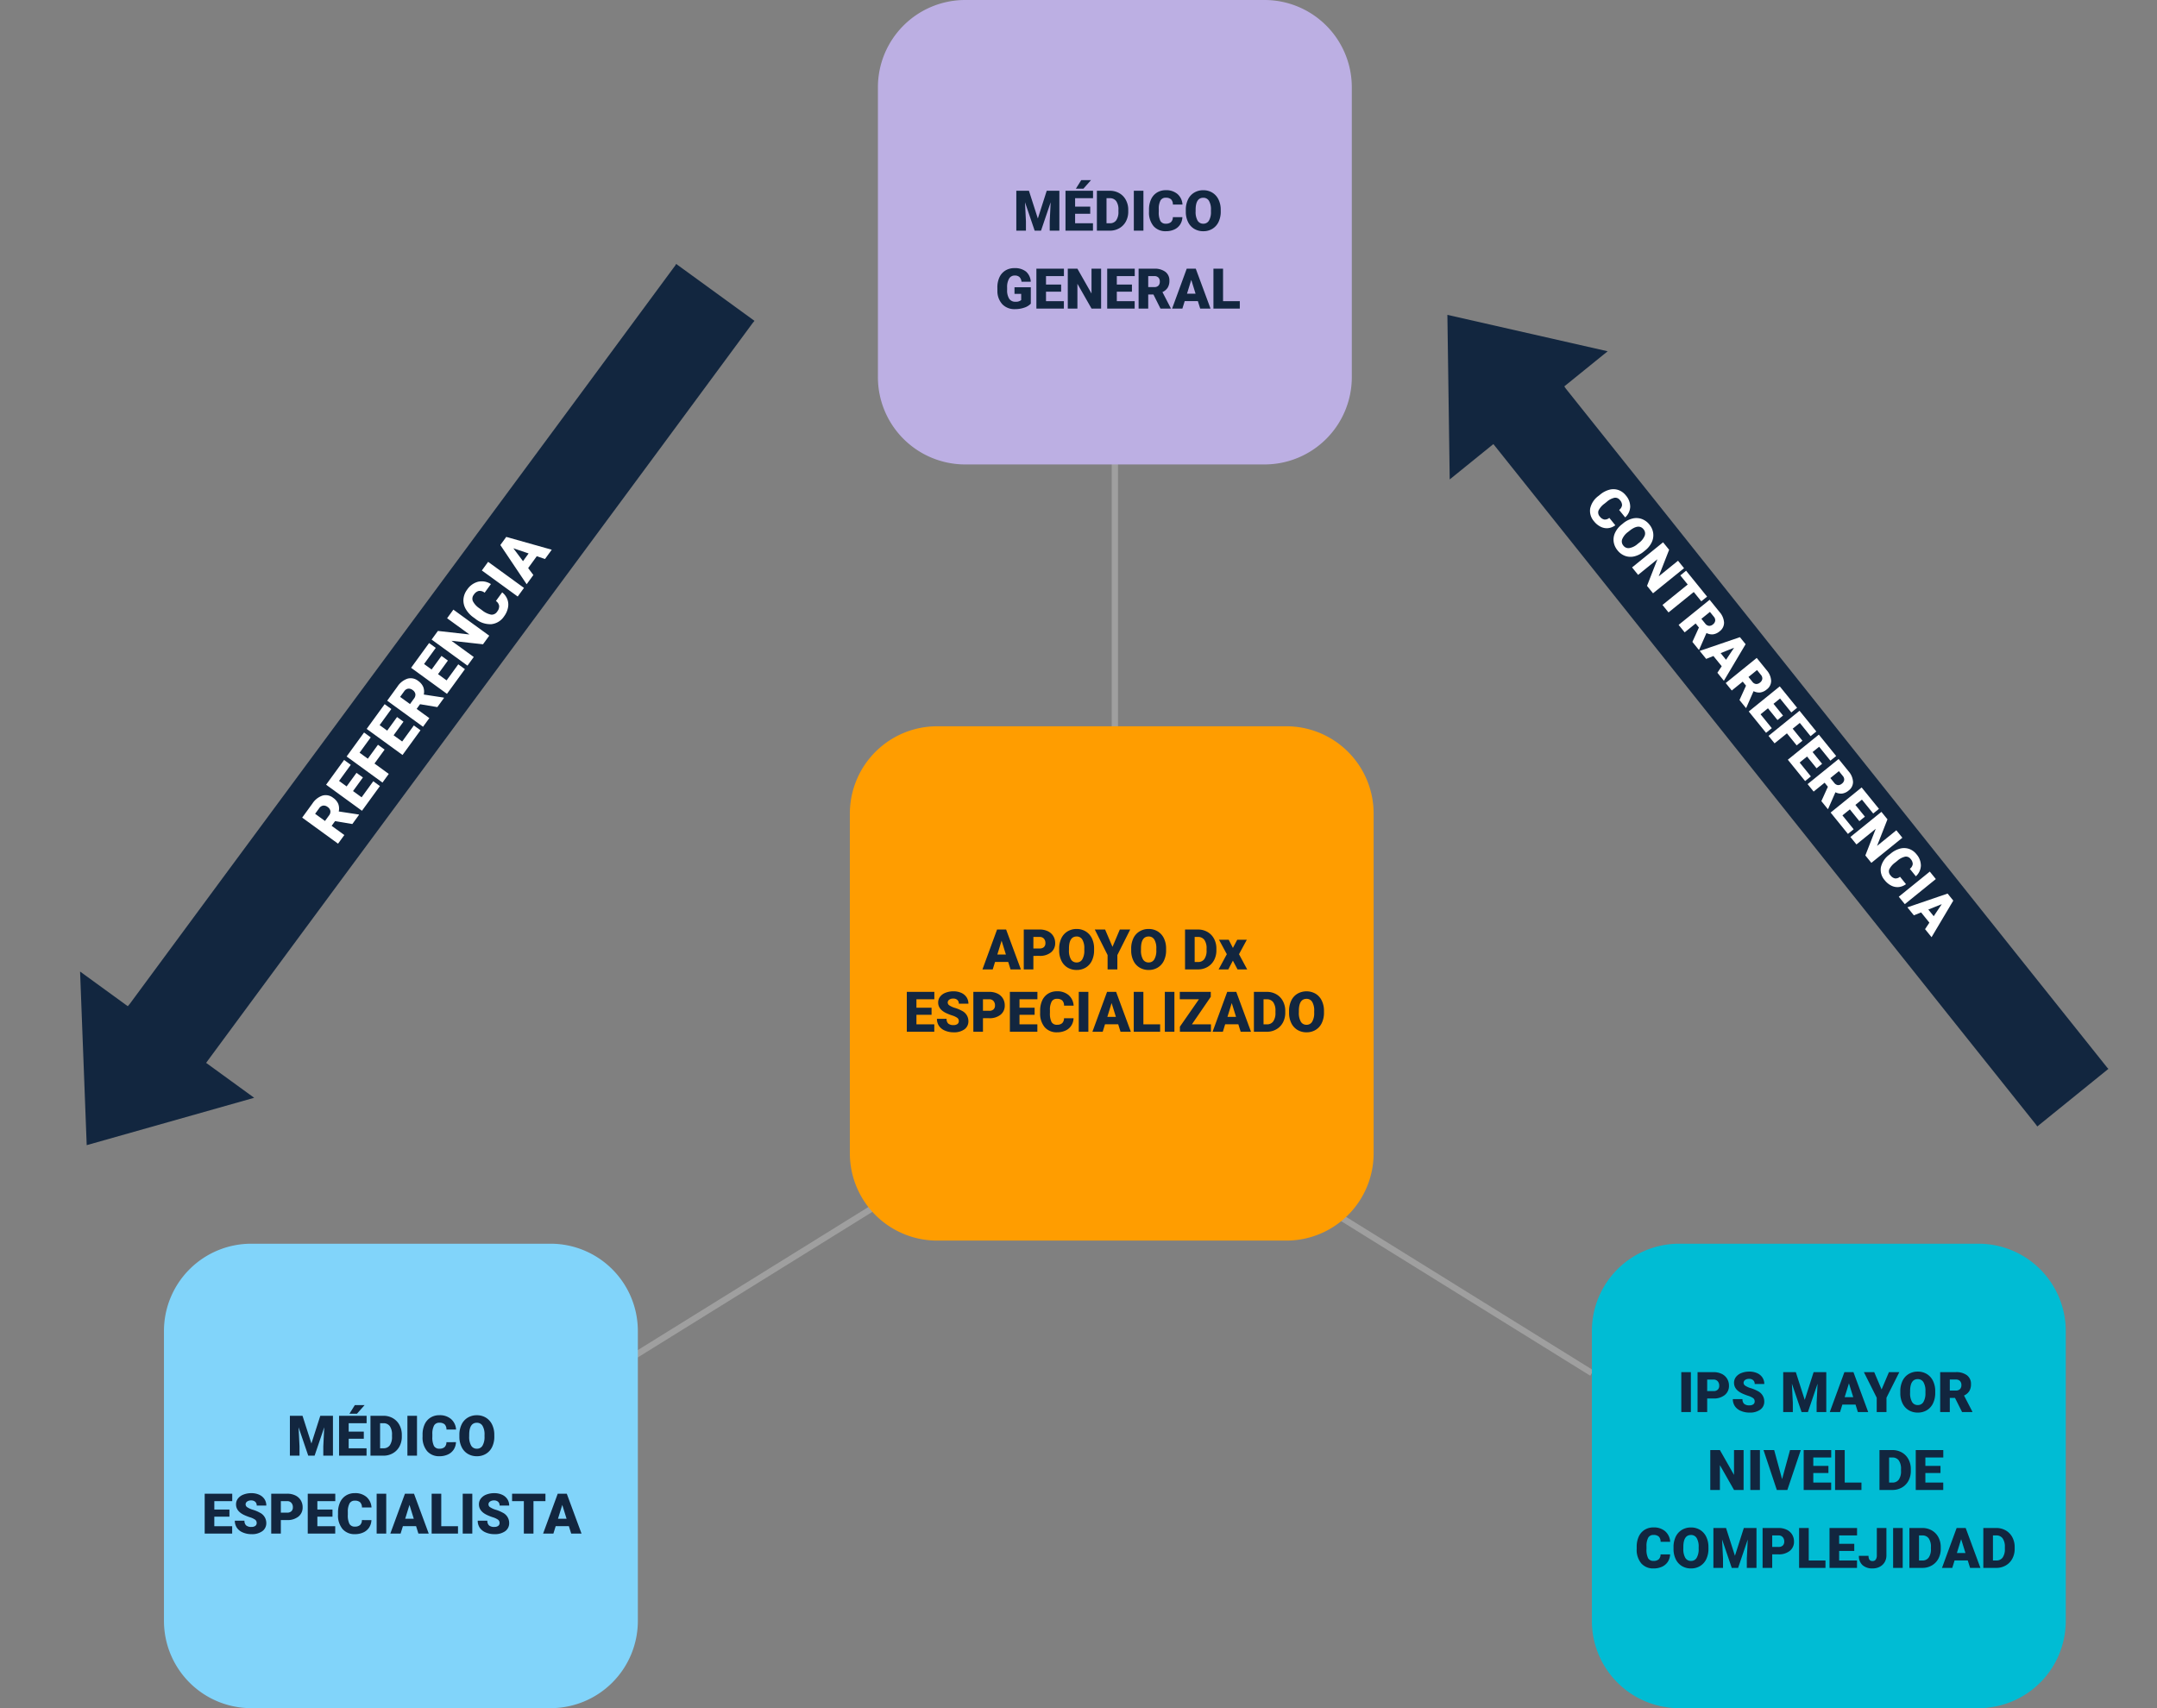 <svg xmlns="http://www.w3.org/2000/svg" width="691.856" height="548" viewBox="0 0 691.856 548">
  <rect x="0" y="0" width="691.856" height="548" fill="#808080" stroke="none"/>
  <g id="Grupo_162471" data-name="Grupo 162471" transform="translate(-442.409 -23112)">
    <g id="vw0tez.tif" transform="matrix(-0.588, 0.809, -0.809, -0.588, 697.948, 23224.773)">
      <g id="Grupo_88565" data-name="Grupo 88565" transform="translate(0)">
        <path id="Trazado_140945" data-name="Trazado 140945" d="M0,16.741c.3.018.6.052.9.053,11.92,0,282.034,2.256,293.954,2.256h1.082V0l43.871,34.515-43.8,34.463V50.067c-.36-.034-.62-.081-.879-.081C283,49.983,12.67,47.73.539,47.732c-.18,0-.36.034-.539.052Z" fill="#12263f"/>
      </g>
    </g>
    <g id="vw0tez.tif-2" data-name="vw0tez.tif" transform="translate(1083.561 23483.348) rotate(-129)">
      <g id="Grupo_88565-2" data-name="Grupo 88565" transform="translate(0 0)">
        <path id="Trazado_140945-2" data-name="Trazado 140945" d="M0,15.835c.284.017.568.05.853.05,11.275,0,266.77,2.133,278.044,2.133h1.023V0l41.5,32.647-41.431,32.6V47.357c-.34-.033-.586-.077-.831-.077-11.475,0-267.169-2.134-278.644-2.132-.17,0-.34.032-.51.049Z" fill="#12263f"/>
      </g>
    </g>
    <path id="Trazado_142513" data-name="Trazado 142513" d="M-52.446-5.029H-54.3V0h-3.428V-14.219h5.6A6.246,6.246,0,0,1-48.179-13.1a3.8,3.8,0,0,1,1.426,3.17,4.616,4.616,0,0,1-.6,2.458,4.263,4.263,0,0,1-1.88,1.58l2.969,5.741V0h-3.672ZM-54.3-7.666h2.168a1.946,1.946,0,0,0,1.47-.514,1.987,1.987,0,0,0,.493-1.434,2.01,2.01,0,0,0-.5-1.444,1.928,1.928,0,0,0-1.465-.524H-54.3Zm18.438,1.631h-5.391v3.4h6.367V0h-9.795V-14.219h9.814v2.646h-6.387v3h5.391Zm11.328.371h-5.527V0h-3.428V-14.219h9.512v2.646h-6.084V-8.3h5.527Zm10.8-.371h-5.391v3.4h6.367V0h-9.795V-14.219h9.814v2.646h-6.387v3h5.391Zm7.656,1.006H-7.935V0h-3.428V-14.219h5.6A6.246,6.246,0,0,1-1.812-13.1,3.8,3.8,0,0,1-.386-9.926a4.616,4.616,0,0,1-.6,2.458,4.263,4.263,0,0,1-1.88,1.58L.1-.147V0H-3.569ZM-7.935-7.666h2.168A1.946,1.946,0,0,0-4.3-8.18,1.987,1.987,0,0,0-3.8-9.614a2.01,2.01,0,0,0-.5-1.444,1.928,1.928,0,0,0-1.465-.524H-7.935ZM10.5-6.035H5.112v3.4h6.367V0H1.685V-14.219H11.5v2.646H5.112v3H10.5ZM24.751,0H21.343L16.3-8.848V0H12.876V-14.219H16.3l5.029,8.848v-8.848h3.418ZM38.423-4.814a5.193,5.193,0,0,1-.8,2.622A4.833,4.833,0,0,1,35.566-.43,7,7,0,0,1,32.544.2,5.584,5.584,0,0,1,28.13-1.631a7.54,7.54,0,0,1-1.611-5.156v-.7a8.607,8.607,0,0,1,.728-3.657,5.513,5.513,0,0,1,2.095-2.422,5.844,5.844,0,0,1,3.164-.854,6.129,6.129,0,0,1,4.16,1.362,5.383,5.383,0,0,1,1.787,3.755H35.034a2.547,2.547,0,0,0-.654-1.865,2.691,2.691,0,0,0-1.875-.566,2.048,2.048,0,0,0-1.875.957A6.151,6.151,0,0,0,30-7.725v1.006a6.806,6.806,0,0,0,.571,3.252,2.091,2.091,0,0,0,1.968.977,2.632,2.632,0,0,0,1.807-.557,2.363,2.363,0,0,0,.664-1.768ZM43.7,0H40.278V-14.219H43.7ZM54.331-2.656h-4.7L48.813,0H45.151l5.215-14.219h3.223L58.843,0H55.161ZM50.454-5.3h3.057l-1.533-4.932Z" transform="matrix(0.588, -0.809, 0.809, 0.588, 584.782, 23335.961)" fill="#fff"/>
    <path id="Trazado_142501" data-name="Trazado 142501" d="M-77.59-4.333a4.673,4.673,0,0,1-.721,2.36,4.35,4.35,0,0,1-1.85,1.586,6.3,6.3,0,0,1-2.72.563,5.025,5.025,0,0,1-3.973-1.644A6.786,6.786,0,0,1-88.3-6.108v-.633a7.746,7.746,0,0,1,.655-3.292,4.961,4.961,0,0,1,1.885-2.18,5.26,5.26,0,0,1,2.848-.769,5.516,5.516,0,0,1,3.744,1.226,4.844,4.844,0,0,1,1.608,3.379H-80.64a2.292,2.292,0,0,0-.589-1.679,2.422,2.422,0,0,0-1.687-.51A1.843,1.843,0,0,0-84.6-9.7a5.536,5.536,0,0,0-.562,2.751v.905a6.126,6.126,0,0,0,.514,2.927,1.882,1.882,0,0,0,1.771.879,2.369,2.369,0,0,0,1.626-.5,2.126,2.126,0,0,0,.6-1.591Zm12.3-1.8a7.546,7.546,0,0,1-.694,3.313A5.132,5.132,0,0,1-67.961-.6a5.494,5.494,0,0,1-2.914.778,5.572,5.572,0,0,1-2.9-.751,5.123,5.123,0,0,1-1.973-2.149,7.329,7.329,0,0,1-.743-3.208v-.721a7.58,7.58,0,0,1,.69-3.318,5.119,5.119,0,0,1,1.978-2.219,5.533,5.533,0,0,1,2.931-.782,5.479,5.479,0,0,1,2.9.773A5.211,5.211,0,0,1-66.01-10a7.362,7.362,0,0,1,.716,3.274Zm-3.138-.536a5.381,5.381,0,0,0-.637-2.9,2.044,2.044,0,0,0-1.824-.989q-2.32,0-2.452,3.48l-.009.94a5.535,5.535,0,0,0,.624,2.892,2.041,2.041,0,0,0,1.854,1.011,2.016,2.016,0,0,0,1.8-.993,5.383,5.383,0,0,0,.642-2.856ZM-53.016,0h-3.067l-4.535-7.963V0H-63.7V-12.8h3.085l4.526,7.963V-12.8h3.076Zm11.742-10.415h-3.841V0H-48.2V-10.415H-51.97V-12.8h10.7Zm6.056,5.889h-1.67V0h-3.085V-12.8h5.036a5.621,5.621,0,0,1,3.56,1.01,3.421,3.421,0,0,1,1.283,2.853,4.155,4.155,0,0,1-.541,2.213A3.837,3.837,0,0,1-32.326-5.3l2.672,5.167V0h-3.3ZM-36.888-6.9h1.951a1.751,1.751,0,0,0,1.323-.463,1.788,1.788,0,0,0,.444-1.291,1.809,1.809,0,0,0-.448-1.3,1.735,1.735,0,0,0-1.318-.471h-1.951Zm15.926,4.509h-4.228L-25.928,0h-3.3l4.693-12.8h2.9L-16.9,0h-3.313Zm-3.489-2.382H-21.7l-1.38-4.438Zm13.236.246h-1.67V0H-15.97V-12.8h5.036a5.621,5.621,0,0,1,3.56,1.01A3.421,3.421,0,0,1-6.091-8.934a4.155,4.155,0,0,1-.541,2.213A3.837,3.837,0,0,1-8.323-5.3L-5.651-.132V0h-3.3ZM-12.885-6.9h1.951a1.751,1.751,0,0,0,1.323-.463,1.788,1.788,0,0,0,.444-1.291,1.809,1.809,0,0,0-.448-1.3,1.735,1.735,0,0,0-1.318-.471h-1.951ZM3.709-5.432H-1.143v3.059h5.73V0H-4.228V-12.8H4.605v2.382H-1.143v2.7H3.709ZM13.9-5.1H8.93V0H5.845V-12.8h8.561v2.382H8.93v2.944H13.9Zm9.721-.334H18.773v3.059H24.5V0H15.688V-12.8h8.833v2.382H18.773v2.7h4.852Zm6.891.905h-1.67V0H25.761V-12.8H30.8a5.621,5.621,0,0,1,3.56,1.01A3.421,3.421,0,0,1,35.64-8.934,4.155,4.155,0,0,1,35.1-6.721,3.837,3.837,0,0,1,33.407-5.3L36.079-.132V0h-3.3ZM28.846-6.9H30.8a1.751,1.751,0,0,0,1.323-.463,1.788,1.788,0,0,0,.444-1.291,1.809,1.809,0,0,0-.448-1.3,1.735,1.735,0,0,0-1.318-.471H28.846ZM45.439-5.432H40.588v3.059h5.73V0H37.5V-12.8h8.833v2.382H40.588v2.7h4.852ZM58.263,0H55.2L50.66-7.963V0H47.575V-12.8H50.66l4.526,7.963V-12.8h3.076Zm12.3-4.333a4.673,4.673,0,0,1-.721,2.36A4.35,4.35,0,0,1,68-.387a6.3,6.3,0,0,1-2.72.563A5.025,5.025,0,0,1,61.3-1.468a6.786,6.786,0,0,1-1.45-4.641v-.633a7.746,7.746,0,0,1,.655-3.292,4.961,4.961,0,0,1,1.885-2.18,5.26,5.26,0,0,1,2.848-.769,5.516,5.516,0,0,1,3.744,1.226,4.844,4.844,0,0,1,1.608,3.379H67.518a2.292,2.292,0,0,0-.589-1.679,2.422,2.422,0,0,0-1.687-.51,1.843,1.843,0,0,0-1.687.861,5.536,5.536,0,0,0-.562,2.751v.905a6.126,6.126,0,0,0,.514,2.927,1.882,1.882,0,0,0,1.771.879,2.369,2.369,0,0,0,1.626-.5,2.126,2.126,0,0,0,.6-1.591ZM75.313,0H72.237V-12.8h3.076Zm9.571-2.391H80.657L79.919,0h-3.3l4.693-12.8h2.9L88.945,0H85.632ZM81.4-4.772h2.751l-1.38-4.438Z" transform="translate(1005.981 23343.537) rotate(51)" fill="#fff"/>
    <path id="Trazado_142509" data-name="Trazado 142509" d="M0,0V94" transform="translate(800 23256)" fill="none" stroke="#9f9f9f" stroke-width="2"/>
    <path id="Trazado_142510" data-name="Trazado 142510" d="M87,0,0,54" transform="translate(637 23498.5)" fill="none" stroke="#9f9f9f" stroke-width="2"/>
    <path id="Trazado_142504" data-name="Trazado 142504" d="M0,0,87,54" transform="translate(866 23498.5)" fill="none" stroke="#9f9f9f" stroke-width="2"/>
    <path id="Trazado_142505" data-name="Trazado 142505" d="M28,0H140a28,28,0,0,1,28,28V137a28,28,0,0,1-28,28H28A28,28,0,0,1,0,137V28A28,28,0,0,1,28,0Z" transform="translate(715 23345)" fill="#ff9d00"/>
    <path id="Trazado_142506" data-name="Trazado 142506" d="M-34.207-2.391h-4.228L-39.173,0h-3.3l4.693-12.8h2.9L-30.146,0H-33.46ZM-37.7-4.772h2.751l-1.38-4.438Zm11.566.431V0h-3.085V-12.8h5.106a5.948,5.948,0,0,1,2.6.541,4.074,4.074,0,0,1,1.749,1.538,4.2,4.2,0,0,1,.62,2.263,3.7,3.7,0,0,1-1.34,2.993,5.561,5.561,0,0,1-3.678,1.121Zm0-2.382h2.021a1.906,1.906,0,0,0,1.367-.448,1.665,1.665,0,0,0,.47-1.266,2.059,2.059,0,0,0-.483-1.433,1.712,1.712,0,0,0-1.318-.545H-26.13Zm19.468.589a7.546,7.546,0,0,1-.694,3.313A5.132,5.132,0,0,1-9.33-.6a5.494,5.494,0,0,1-2.914.778,5.572,5.572,0,0,1-2.9-.751,5.123,5.123,0,0,1-1.973-2.149,7.329,7.329,0,0,1-.743-3.208v-.721a7.58,7.58,0,0,1,.69-3.318,5.119,5.119,0,0,1,1.978-2.219,5.533,5.533,0,0,1,2.931-.782,5.479,5.479,0,0,1,2.9.773A5.211,5.211,0,0,1-7.378-10a7.362,7.362,0,0,1,.716,3.274ZM-9.8-6.671a5.381,5.381,0,0,0-.637-2.9,2.044,2.044,0,0,0-1.824-.989q-2.32,0-2.452,3.48l-.009.94A5.535,5.535,0,0,0-14.1-3.243a2.041,2.041,0,0,0,1.854,1.011,2.016,2.016,0,0,0,1.8-.993A5.383,5.383,0,0,0-9.8-6.082Zm9.035-.571L1.591-12.8H4.922L.8-4.6V0H-2.329V-4.6l-4.113-8.2h3.313Zm17.2,1.107a7.546,7.546,0,0,1-.694,3.313A5.132,5.132,0,0,1,13.768-.6a5.494,5.494,0,0,1-2.914.778,5.572,5.572,0,0,1-2.9-.751A5.123,5.123,0,0,1,5.981-2.725a7.329,7.329,0,0,1-.743-3.208v-.721a7.58,7.58,0,0,1,.69-3.318A5.119,5.119,0,0,1,7.906-12.19a5.533,5.533,0,0,1,2.931-.782,5.479,5.479,0,0,1,2.9.773A5.211,5.211,0,0,1,15.719-10a7.362,7.362,0,0,1,.716,3.274ZM13.3-6.671a5.381,5.381,0,0,0-.637-2.9,2.044,2.044,0,0,0-1.824-.989q-2.32,0-2.452,3.48l-.009.94A5.535,5.535,0,0,0,9-3.243a2.041,2.041,0,0,0,1.854,1.011,2.016,2.016,0,0,0,1.8-.993A5.383,5.383,0,0,0,13.3-6.082ZM22.509,0V-12.8h4.122a6.064,6.064,0,0,1,3.05.769,5.406,5.406,0,0,1,2.114,2.171,6.554,6.554,0,0,1,.769,3.142v.589a6.592,6.592,0,0,1-.743,3.151A5.429,5.429,0,0,1,29.729-.8a5.93,5.93,0,0,1-3.01.8Zm3.085-10.415v8.042h1.072a2.4,2.4,0,0,0,2.039-.945,4.63,4.63,0,0,0,.712-2.808V-6.68a4.592,4.592,0,0,0-.712-2.795,2.442,2.442,0,0,0-2.074-.94Zm12.27,3.524,1.38-2.619h3.076l-2.5,4.632L42.442,0H39.349L37.854-2.812,36.387,0H33.275l2.637-4.878-2.5-4.632h3.111ZM-58.794,14.568h-4.852v3.059h5.73V20h-8.815V7.2H-57.9V9.585h-5.748v2.7h4.852Zm8.736,2.03a1.268,1.268,0,0,0-.479-1.055,5.954,5.954,0,0,0-1.683-.782,16.147,16.147,0,0,1-1.969-.782q-2.487-1.222-2.487-3.357a3.011,3.011,0,0,1,.62-1.876A4.008,4.008,0,0,1-54.3,7.48a6.823,6.823,0,0,1,2.549-.453,5.969,5.969,0,0,1,2.474.492,3.917,3.917,0,0,1,1.7,1.4A3.661,3.661,0,0,1-46.973,11h-3.076a1.547,1.547,0,0,0-.479-1.213,1.867,1.867,0,0,0-1.3-.431,2.106,2.106,0,0,0-1.305.365,1.119,1.119,0,0,0-.479.927,1.127,1.127,0,0,0,.527.892,6.65,6.65,0,0,0,1.854.826,11.36,11.36,0,0,1,2.18.918,3.663,3.663,0,0,1,2.074,3.3,3.125,3.125,0,0,1-1.266,2.637,5.629,5.629,0,0,1-3.472.958,6.888,6.888,0,0,1-2.817-.558,4.247,4.247,0,0,1-1.9-1.529,3.985,3.985,0,0,1-.637-2.237h3.094a1.963,1.963,0,0,0,.532,1.516,2.513,2.513,0,0,0,1.727.488,1.985,1.985,0,0,0,1.208-.33A1.088,1.088,0,0,0-50.058,16.6Zm7.752-.94V20h-3.085V7.2h5.106a5.948,5.948,0,0,1,2.6.541,4.074,4.074,0,0,1,1.749,1.538,4.2,4.2,0,0,1,.62,2.263,3.7,3.7,0,0,1-1.34,2.993,5.561,5.561,0,0,1-3.678,1.121Zm0-2.382h2.021a1.906,1.906,0,0,0,1.367-.448,1.665,1.665,0,0,0,.47-1.266,2.059,2.059,0,0,0-.483-1.433,1.712,1.712,0,0,0-1.318-.545h-2.057Zm16.567,1.292H-30.59v3.059h5.73V20h-8.815V7.2h8.833V9.585H-30.59v2.7h4.852Zm12.489,1.1a4.673,4.673,0,0,1-.721,2.36,4.35,4.35,0,0,1-1.85,1.586,6.3,6.3,0,0,1-2.72.563,5.025,5.025,0,0,1-3.973-1.644,6.786,6.786,0,0,1-1.45-4.641v-.633a7.746,7.746,0,0,1,.655-3.292,4.961,4.961,0,0,1,1.885-2.18,5.26,5.26,0,0,1,2.848-.769,5.516,5.516,0,0,1,3.744,1.226,4.844,4.844,0,0,1,1.608,3.379H-16.3a2.292,2.292,0,0,0-.589-1.679,2.422,2.422,0,0,0-1.687-.51,1.843,1.843,0,0,0-1.687.861,5.536,5.536,0,0,0-.562,2.751v.905a6.126,6.126,0,0,0,.514,2.927,1.882,1.882,0,0,0,1.771.879,2.369,2.369,0,0,0,1.626-.5,2.126,2.126,0,0,0,.6-1.591ZM-8.5,20H-11.58V7.2H-8.5Zm9.571-2.391H-3.16L-3.9,20h-3.3L-2.5,7.2H.4L5.128,20H1.815Zm-3.489-2.382H.33l-1.38-4.438Zm11.566,2.4h5.37V20H6.06V7.2H9.145ZM19.1,20H16.027V7.2H19.1Zm5.607-2.373h6.117V20H20.861V18.374l6.1-8.789H20.826V7.2h9.94V8.785Zm14.9-.018H35.38L34.642,20h-3.3L36.04,7.2h2.9L43.668,20H40.355Zm-3.489-2.382H38.87l-1.38-4.438ZM44.6,20V7.2h4.122a6.064,6.064,0,0,1,3.05.769,5.406,5.406,0,0,1,2.114,2.171,6.554,6.554,0,0,1,.769,3.142v.589a6.592,6.592,0,0,1-.743,3.151A5.429,5.429,0,0,1,51.82,19.2a5.93,5.93,0,0,1-3.01.8ZM47.685,9.585v8.042h1.072a2.4,2.4,0,0,0,2.039-.945,4.63,4.63,0,0,0,.712-2.808V13.32a4.592,4.592,0,0,0-.712-2.795,2.442,2.442,0,0,0-2.074-.94Zm19.389,4.28a7.546,7.546,0,0,1-.694,3.313A5.132,5.132,0,0,1,64.406,19.4a5.494,5.494,0,0,1-2.914.778,5.572,5.572,0,0,1-2.9-.751,5.123,5.123,0,0,1-1.973-2.149,7.329,7.329,0,0,1-.743-3.208v-.721a7.58,7.58,0,0,1,.69-3.318A5.119,5.119,0,0,1,58.544,7.81,5.854,5.854,0,0,1,64.375,7.8,5.211,5.211,0,0,1,66.357,10a7.362,7.362,0,0,1,.716,3.274Zm-3.138-.536a5.381,5.381,0,0,0-.637-2.9,2.044,2.044,0,0,0-1.824-.989q-2.32,0-2.452,3.48l-.009.94a5.535,5.535,0,0,0,.624,2.892,2.041,2.041,0,0,0,1.854,1.011,2.016,2.016,0,0,0,1.8-.993,5.383,5.383,0,0,0,.642-2.856Z" transform="translate(800 23423)" fill="#12263f"/>
    <path id="Trazado_142507" data-name="Trazado 142507" d="M28,0h96a28,28,0,0,1,28,28v93a28,28,0,0,1-28,28H28A28,28,0,0,1,0,121V28A28,28,0,0,1,28,0Z" transform="translate(724 23112)" fill="#bcafe3"/>
    <path id="Trazado_142508" data-name="Trazado 142508" d="M-28.56-12.8l2.856,8.9,2.848-8.9H-18.8V0h-3.094V-2.988l.3-6.117L-24.684,0h-2.039l-3.1-9.114.3,6.126V0h-3.085V-12.8ZM-8.9-5.432H-13.75v3.059h5.73V0h-8.815V-12.8H-8v2.382H-13.75v2.7H-8.9Zm-2.874-10.793h3.129l-2.443,2.76-2.417,0ZM-6.763,0V-12.8h4.122a6.064,6.064,0,0,1,3.05.769A5.406,5.406,0,0,1,2.522-9.857a6.554,6.554,0,0,1,.769,3.142v.589a6.592,6.592,0,0,1-.743,3.151A5.429,5.429,0,0,1,.457-.8a5.93,5.93,0,0,1-3.01.8Zm3.085-10.415v8.042h1.072A2.4,2.4,0,0,0-.567-3.318,4.63,4.63,0,0,0,.145-6.126V-6.68A4.592,4.592,0,0,0-.567-9.475a2.442,2.442,0,0,0-2.074-.94ZM8.161,0H5.084V-12.8H8.161Zm12.5-4.333a4.673,4.673,0,0,1-.721,2.36,4.35,4.35,0,0,1-1.85,1.586,6.3,6.3,0,0,1-2.72.563A5.025,5.025,0,0,1,11.4-1.468a6.786,6.786,0,0,1-1.45-4.641v-.633a7.746,7.746,0,0,1,.655-3.292,4.961,4.961,0,0,1,1.885-2.18,5.26,5.26,0,0,1,2.848-.769,5.516,5.516,0,0,1,3.744,1.226,4.844,4.844,0,0,1,1.608,3.379H17.609a2.292,2.292,0,0,0-.589-1.679,2.422,2.422,0,0,0-1.687-.51,1.843,1.843,0,0,0-1.687.861,5.536,5.536,0,0,0-.562,2.751v.905A6.126,6.126,0,0,0,13.6-3.12a1.882,1.882,0,0,0,1.771.879,2.369,2.369,0,0,0,1.626-.5,2.126,2.126,0,0,0,.6-1.591Zm12.3-1.8a7.546,7.546,0,0,1-.694,3.313A5.132,5.132,0,0,1,30.287-.6a5.494,5.494,0,0,1-2.914.778,5.572,5.572,0,0,1-2.9-.751A5.123,5.123,0,0,1,22.5-2.725a7.329,7.329,0,0,1-.743-3.208v-.721a7.58,7.58,0,0,1,.69-3.318,5.119,5.119,0,0,1,1.978-2.219,5.533,5.533,0,0,1,2.931-.782,5.479,5.479,0,0,1,2.9.773A5.211,5.211,0,0,1,32.238-10a7.362,7.362,0,0,1,.716,3.274Zm-3.138-.536a5.381,5.381,0,0,0-.637-2.9,2.044,2.044,0,0,0-1.824-.989q-2.32,0-2.452,3.48l-.009.94a5.535,5.535,0,0,0,.624,2.892,2.041,2.041,0,0,0,1.854,1.011,2.016,2.016,0,0,0,1.8-.993,5.383,5.383,0,0,0,.642-2.856ZM-27.962,23.418a4.96,4.96,0,0,1-2.083,1.274,8.984,8.984,0,0,1-3.006.483,5.36,5.36,0,0,1-4.017-1.538,6.226,6.226,0,0,1-1.608-4.28l-.009-1.107a7.637,7.637,0,0,1,.668-3.3,4.96,4.96,0,0,1,1.912-2.171,5.407,5.407,0,0,1,2.878-.76,5.669,5.669,0,0,1,3.713,1.094,4.637,4.637,0,0,1,1.542,3.265h-2.971a2.426,2.426,0,0,0-.686-1.529,2.212,2.212,0,0,0-1.494-.457,2.013,2.013,0,0,0-1.793.984,5.256,5.256,0,0,0-.642,2.813v.773A5.145,5.145,0,0,0-34.9,21.84a2.316,2.316,0,0,0,2.061.962,2.592,2.592,0,0,0,1.793-.536V20.28h-2.145V18.162h5.229Zm9.729-3.85h-4.852v3.059h5.73V25h-8.815V12.2h8.833v2.382h-5.748v2.7h4.852ZM-5.41,25H-8.477l-4.535-7.963V25H-16.1V12.2h3.085l4.526,7.963V12.2H-5.41Zm9.888-5.432H-.374v3.059h5.73V25H-3.458V12.2H5.375v2.382H-.374v2.7H4.478Zm6.891.905H9.7V25H6.614V12.2H11.65a5.621,5.621,0,0,1,3.56,1.01,3.421,3.421,0,0,1,1.283,2.853,4.155,4.155,0,0,1-.541,2.213A3.837,3.837,0,0,1,14.26,19.7l2.672,5.167V25h-3.3ZM9.7,18.1H11.65a1.751,1.751,0,0,0,1.323-.463,1.788,1.788,0,0,0,.444-1.291,1.809,1.809,0,0,0-.448-1.3,1.735,1.735,0,0,0-1.318-.471H9.7Zm15.926,4.509H21.4L20.659,25h-3.3l4.693-12.8h2.9L29.685,25H26.372Zm-3.489-2.382h2.751l-1.38-4.438Zm11.566,2.4h5.37V25H30.617V12.2H33.7Z" transform="translate(801 23186)" fill="#12263f"/>
    <path id="Trazado_142502" data-name="Trazado 142502" d="M28,0h96a28,28,0,0,1,28,28v93a28,28,0,0,1-28,28H28A28,28,0,0,1,0,121V28A28,28,0,0,1,28,0Z" transform="translate(953 23511)" fill="#00bcd4"/>
    <path id="Trazado_142511" data-name="Trazado 142511" d="M28,0h96a28,28,0,0,1,28,28v93a28,28,0,0,1-28,28H28A28,28,0,0,1,0,121V28A28,28,0,0,1,28,0Z" transform="translate(495 23511)" fill="#81d4fa"/>
    <path id="Trazado_142512" data-name="Trazado 142512" d="M-28.56-12.8l2.856,8.9,2.848-8.9H-18.8V0h-3.094V-2.988l.3-6.117L-24.684,0h-2.039l-3.1-9.114.3,6.126V0h-3.085V-12.8ZM-8.9-5.432H-13.75v3.059h5.73V0h-8.815V-12.8H-8v2.382H-13.75v2.7H-8.9Zm-2.874-10.793h3.129l-2.443,2.76-2.417,0ZM-6.763,0V-12.8h4.122a6.064,6.064,0,0,1,3.05.769A5.406,5.406,0,0,1,2.522-9.857a6.554,6.554,0,0,1,.769,3.142v.589a6.592,6.592,0,0,1-.743,3.151A5.429,5.429,0,0,1,.457-.8a5.93,5.93,0,0,1-3.01.8Zm3.085-10.415v8.042h1.072A2.4,2.4,0,0,0-.567-3.318,4.63,4.63,0,0,0,.145-6.126V-6.68A4.592,4.592,0,0,0-.567-9.475a2.442,2.442,0,0,0-2.074-.94ZM8.161,0H5.084V-12.8H8.161Zm12.5-4.333a4.673,4.673,0,0,1-.721,2.36,4.35,4.35,0,0,1-1.85,1.586,6.3,6.3,0,0,1-2.72.563A5.025,5.025,0,0,1,11.4-1.468a6.786,6.786,0,0,1-1.45-4.641v-.633a7.746,7.746,0,0,1,.655-3.292,4.961,4.961,0,0,1,1.885-2.18,5.26,5.26,0,0,1,2.848-.769,5.516,5.516,0,0,1,3.744,1.226,4.844,4.844,0,0,1,1.608,3.379H17.609a2.292,2.292,0,0,0-.589-1.679,2.422,2.422,0,0,0-1.687-.51,1.843,1.843,0,0,0-1.687.861,5.536,5.536,0,0,0-.562,2.751v.905A6.126,6.126,0,0,0,13.6-3.12a1.882,1.882,0,0,0,1.771.879,2.369,2.369,0,0,0,1.626-.5,2.126,2.126,0,0,0,.6-1.591Zm12.3-1.8a7.546,7.546,0,0,1-.694,3.313A5.132,5.132,0,0,1,30.287-.6a5.494,5.494,0,0,1-2.914.778,5.572,5.572,0,0,1-2.9-.751A5.123,5.123,0,0,1,22.5-2.725a7.329,7.329,0,0,1-.743-3.208v-.721a7.58,7.58,0,0,1,.69-3.318,5.119,5.119,0,0,1,1.978-2.219,5.533,5.533,0,0,1,2.931-.782,5.479,5.479,0,0,1,2.9.773A5.211,5.211,0,0,1,32.238-10a7.362,7.362,0,0,1,.716,3.274Zm-3.138-.536a5.381,5.381,0,0,0-.637-2.9,2.044,2.044,0,0,0-1.824-.989q-2.32,0-2.452,3.48l-.009.94a5.535,5.535,0,0,0,.624,2.892,2.041,2.041,0,0,0,1.854,1.011,2.016,2.016,0,0,0,1.8-.993,5.383,5.383,0,0,0,.642-2.856ZM-52,19.568h-4.852v3.059h5.73V25h-8.815V12.2H-51.1v2.382h-5.748v2.7H-52Zm8.736,2.03a1.268,1.268,0,0,0-.479-1.055,5.954,5.954,0,0,0-1.683-.782,16.147,16.147,0,0,1-1.969-.782q-2.487-1.222-2.487-3.357a3.011,3.011,0,0,1,.62-1.876A4.008,4.008,0,0,1-47.5,12.48a6.823,6.823,0,0,1,2.549-.453,5.969,5.969,0,0,1,2.474.492,3.917,3.917,0,0,1,1.7,1.4A3.661,3.661,0,0,1-40.175,16h-3.076a1.547,1.547,0,0,0-.479-1.213,1.867,1.867,0,0,0-1.3-.431,2.106,2.106,0,0,0-1.305.365,1.119,1.119,0,0,0-.479.927,1.127,1.127,0,0,0,.527.892,6.65,6.65,0,0,0,1.854.826,11.36,11.36,0,0,1,2.18.918,3.663,3.663,0,0,1,2.074,3.3,3.125,3.125,0,0,1-1.266,2.637,5.629,5.629,0,0,1-3.472.958,6.888,6.888,0,0,1-2.817-.558,4.247,4.247,0,0,1-1.9-1.529,3.985,3.985,0,0,1-.637-2.237h3.094a1.963,1.963,0,0,0,.532,1.516,2.513,2.513,0,0,0,1.727.488,1.985,1.985,0,0,0,1.208-.33A1.088,1.088,0,0,0-43.26,21.6Zm7.752-.94V25h-3.085V12.2h5.106a5.948,5.948,0,0,1,2.6.541,4.074,4.074,0,0,1,1.749,1.538,4.2,4.2,0,0,1,.62,2.263,3.7,3.7,0,0,1-1.34,2.993,5.561,5.561,0,0,1-3.678,1.121Zm0-2.382h2.021a1.906,1.906,0,0,0,1.367-.448,1.665,1.665,0,0,0,.47-1.266,2.059,2.059,0,0,0-.483-1.433,1.712,1.712,0,0,0-1.318-.545h-2.057Zm16.567,1.292h-4.852v3.059h5.73V25h-8.815V12.2h8.833v2.382h-5.748v2.7h4.852Zm12.489,1.1a4.673,4.673,0,0,1-.721,2.36,4.35,4.35,0,0,1-1.85,1.586,6.3,6.3,0,0,1-2.72.563,5.025,5.025,0,0,1-3.973-1.644,6.786,6.786,0,0,1-1.45-4.641v-.633a7.746,7.746,0,0,1,.655-3.292,4.961,4.961,0,0,1,1.885-2.18,5.26,5.26,0,0,1,2.848-.769,5.516,5.516,0,0,1,3.744,1.226,4.844,4.844,0,0,1,1.608,3.379H-9.5a2.292,2.292,0,0,0-.589-1.679,2.422,2.422,0,0,0-1.687-.51,1.843,1.843,0,0,0-1.687.861,5.536,5.536,0,0,0-.562,2.751v.905a6.126,6.126,0,0,0,.514,2.927,1.882,1.882,0,0,0,1.771.879,2.369,2.369,0,0,0,1.626-.5,2.126,2.126,0,0,0,.6-1.591ZM-1.705,25H-4.781V12.2h3.076Zm9.571-2.391H3.639L2.9,25H-.4L4.3,12.2H7.2L11.927,25H8.613ZM4.377,20.228H7.128l-1.38-4.438Zm11.566,2.4h5.37V25H12.858V12.2h3.085ZM25.9,25H22.825V12.2H25.9Zm8.745-3.4a1.268,1.268,0,0,0-.479-1.055,5.954,5.954,0,0,0-1.683-.782,16.147,16.147,0,0,1-1.969-.782q-2.487-1.222-2.487-3.357a3.011,3.011,0,0,1,.62-1.876A4.008,4.008,0,0,1,30.4,12.48a6.823,6.823,0,0,1,2.549-.453,5.969,5.969,0,0,1,2.474.492,3.917,3.917,0,0,1,1.7,1.4A3.661,3.661,0,0,1,37.731,16H34.655a1.547,1.547,0,0,0-.479-1.213,1.867,1.867,0,0,0-1.3-.431,2.106,2.106,0,0,0-1.305.365,1.074,1.074,0,0,0,.048,1.819,6.65,6.65,0,0,0,1.854.826,11.36,11.36,0,0,1,2.18.918,3.663,3.663,0,0,1,2.074,3.3,3.125,3.125,0,0,1-1.266,2.637,5.629,5.629,0,0,1-3.472.958,6.888,6.888,0,0,1-2.817-.558,4.247,4.247,0,0,1-1.9-1.529,3.985,3.985,0,0,1-.637-2.237h3.094a1.963,1.963,0,0,0,.532,1.516,2.513,2.513,0,0,0,1.727.488,1.985,1.985,0,0,0,1.208-.33A1.088,1.088,0,0,0,34.646,21.6Zm14.713-7.014H45.519V25H42.434V14.585H38.663V12.2h10.7Zm7.515,8.024H52.646L51.908,25h-3.3l4.693-12.8h2.9L60.935,25H57.621Zm-3.489-2.382h2.751l-1.38-4.438Z" transform="translate(568 23579)" fill="#12263f"/>
    <path id="Trazado_142503" data-name="Trazado 142503" d="M-43.242,0h-3.076V-12.8h3.076Zm5.229-4.342V0H-41.1V-12.8h5.106a5.948,5.948,0,0,1,2.6.541,4.074,4.074,0,0,1,1.749,1.538,4.2,4.2,0,0,1,.62,2.263,3.7,3.7,0,0,1-1.34,2.993,5.561,5.561,0,0,1-3.678,1.121Zm0-2.382h2.021a1.906,1.906,0,0,0,1.367-.448,1.665,1.665,0,0,0,.47-1.266,2.059,2.059,0,0,0-.483-1.433,1.712,1.712,0,0,0-1.318-.545h-2.057ZM-22.781-3.4a1.268,1.268,0,0,0-.479-1.055,5.954,5.954,0,0,0-1.683-.782,16.147,16.147,0,0,1-1.969-.782Q-29.4-7.242-29.4-9.378a3.011,3.011,0,0,1,.62-1.876,4.008,4.008,0,0,1,1.753-1.266,6.823,6.823,0,0,1,2.549-.453A5.969,5.969,0,0,1-22-12.48a3.917,3.917,0,0,1,1.7,1.4A3.661,3.661,0,0,1-19.7-9h-3.076a1.547,1.547,0,0,0-.479-1.213,1.867,1.867,0,0,0-1.3-.431,2.106,2.106,0,0,0-1.305.365,1.119,1.119,0,0,0-.479.927,1.127,1.127,0,0,0,.527.892,6.65,6.65,0,0,0,1.854.826,11.36,11.36,0,0,1,2.18.918,3.663,3.663,0,0,1,2.074,3.3A3.125,3.125,0,0,1-20.962-.782a5.629,5.629,0,0,1-3.472.958A6.888,6.888,0,0,1-27.25-.382a4.247,4.247,0,0,1-1.9-1.529,3.985,3.985,0,0,1-.637-2.237h3.094a1.963,1.963,0,0,0,.532,1.516,2.513,2.513,0,0,0,1.727.488,1.985,1.985,0,0,0,1.208-.33A1.088,1.088,0,0,0-22.781-3.4Zm13.2-9.4,2.856,8.9,2.848-8.9H.185V0H-2.909V-2.988l.3-6.117L-5.7,0H-7.743l-3.1-9.114.3,6.126V0h-3.085V-12.8ZM9.571-2.391H5.344L4.605,0H1.31L6-12.8H8.9L13.632,0H10.318ZM6.082-4.772H8.833L7.453-9.211ZM17.93-7.242,20.285-12.8h3.331L19.494-4.6V0H16.365V-4.6l-4.113-8.2h3.313Zm17.2,1.107a7.546,7.546,0,0,1-.694,3.313A5.132,5.132,0,0,1,32.462-.6a5.494,5.494,0,0,1-2.914.778,5.572,5.572,0,0,1-2.9-.751,5.123,5.123,0,0,1-1.973-2.149,7.329,7.329,0,0,1-.743-3.208v-.721a7.58,7.58,0,0,1,.69-3.318A5.119,5.119,0,0,1,26.6-12.19a5.533,5.533,0,0,1,2.931-.782,5.479,5.479,0,0,1,2.9.773A5.211,5.211,0,0,1,34.414-10a7.362,7.362,0,0,1,.716,3.274Zm-3.138-.536a5.381,5.381,0,0,0-.637-2.9,2.044,2.044,0,0,0-1.824-.989q-2.32,0-2.452,3.48l-.009.94a5.535,5.535,0,0,0,.624,2.892,2.041,2.041,0,0,0,1.854,1.011,2.016,2.016,0,0,0,1.8-.993,5.383,5.383,0,0,0,.642-2.856Zm9.483,2.145h-1.67V0H36.721V-12.8h5.036a5.621,5.621,0,0,1,3.56,1.01A3.421,3.421,0,0,1,46.6-8.934a4.155,4.155,0,0,1-.541,2.213A3.837,3.837,0,0,1,44.367-5.3L47.039-.132V0h-3.3ZM39.806-6.9h1.951a1.751,1.751,0,0,0,1.323-.463,1.788,1.788,0,0,0,.444-1.291,1.809,1.809,0,0,0-.448-1.3,1.735,1.735,0,0,0-1.318-.471H39.806ZM-26.336,25H-29.4l-4.535-7.963V25h-3.085V12.2h3.085l4.526,7.963V12.2h3.076Zm5.238,0h-3.076V12.2H-21.1Zm7.11-3.48,2.549-9.316h3.445L-12.3,25h-3.375l-4.271-12.8h3.419ZM.875,19.568H-3.977v3.059h5.73V25H-7.062V12.2H1.771v2.382H-3.977v2.7H.875ZM6.1,22.627h5.37V25H3.01V12.2H6.1ZM17.249,25V12.2h4.122a6.064,6.064,0,0,1,3.05.769,5.406,5.406,0,0,1,2.114,2.171,6.554,6.554,0,0,1,.769,3.142v.589a6.592,6.592,0,0,1-.743,3.151,5.429,5.429,0,0,1-2.092,2.18,5.93,5.93,0,0,1-3.01.8Zm3.085-10.415v8.042h1.072a2.4,2.4,0,0,0,2.039-.945,4.63,4.63,0,0,0,.712-2.808V18.32a4.592,4.592,0,0,0-.712-2.795,2.442,2.442,0,0,0-2.074-.94Zm16.488,4.983H31.97v3.059H37.7V25H28.885V12.2h8.833v2.382H31.97v2.7h4.852Zm-86.73,26.1a4.673,4.673,0,0,1-.721,2.36,4.35,4.35,0,0,1-1.85,1.586,6.3,6.3,0,0,1-2.72.563,5.025,5.025,0,0,1-3.973-1.644,6.786,6.786,0,0,1-1.45-4.641v-.633a7.746,7.746,0,0,1,.655-3.292,4.961,4.961,0,0,1,1.885-2.18,5.26,5.26,0,0,1,2.848-.769,5.516,5.516,0,0,1,3.744,1.226,4.844,4.844,0,0,1,1.608,3.379h-3.076a2.292,2.292,0,0,0-.589-1.679,2.422,2.422,0,0,0-1.687-.51,1.843,1.843,0,0,0-1.687.861,5.536,5.536,0,0,0-.562,2.751v.905a6.126,6.126,0,0,0,.514,2.927,1.882,1.882,0,0,0,1.771.879,2.369,2.369,0,0,0,1.626-.5,2.126,2.126,0,0,0,.6-1.591Zm12.3-1.8a7.546,7.546,0,0,1-.694,3.313A5.132,5.132,0,0,1-40.28,49.4a5.494,5.494,0,0,1-2.914.778,5.572,5.572,0,0,1-2.9-.751,5.123,5.123,0,0,1-1.973-2.149,7.329,7.329,0,0,1-.743-3.208v-.721a7.58,7.58,0,0,1,.69-3.318,5.119,5.119,0,0,1,1.978-2.219,5.533,5.533,0,0,1,2.931-.782,5.479,5.479,0,0,1,2.9.773A5.211,5.211,0,0,1-38.329,40a7.362,7.362,0,0,1,.716,3.274Zm-3.138-.536a5.381,5.381,0,0,0-.637-2.9,2.044,2.044,0,0,0-1.824-.989q-2.32,0-2.452,3.48l-.009.94a5.535,5.535,0,0,0,.624,2.892,2.041,2.041,0,0,0,1.854,1.011,2.016,2.016,0,0,0,1.8-.993,5.383,5.383,0,0,0,.642-2.856Zm8.78-6.126,2.856,8.9,2.848-8.9h4.061V50H-25.3V47.012l.3-6.117L-28.094,50h-2.039l-3.1-9.114.3,6.126V50h-3.085V37.2Zm14.81,8.455V50h-3.085V37.2h5.106a5.948,5.948,0,0,1,2.6.541,4.074,4.074,0,0,1,1.749,1.538,4.2,4.2,0,0,1,.62,2.263,3.7,3.7,0,0,1-1.34,2.993,5.561,5.561,0,0,1-3.678,1.121Zm0-2.382h2.021a1.906,1.906,0,0,0,1.367-.448,1.665,1.665,0,0,0,.47-1.266,2.059,2.059,0,0,0-.483-1.433,1.712,1.712,0,0,0-1.318-.545h-2.057Zm11.716,4.351h5.37V50H-8.53V37.2h3.085ZM9.163,44.568H4.311v3.059h5.73V50H1.226V37.2h8.833v2.382H4.311v2.7H9.163ZM16.4,37.2h3.076v8.78a4.2,4.2,0,0,1-.567,2.18,3.87,3.87,0,0,1-1.582,1.485,4.835,4.835,0,0,1-2.263.527,4.661,4.661,0,0,1-3.252-1.055,3.833,3.833,0,0,1-1.16-2.988h3.094a2.113,2.113,0,0,0,.3,1.274,1.2,1.2,0,0,0,1.015.4,1.148,1.148,0,0,0,.989-.479,2.251,2.251,0,0,0,.347-1.34ZM24.7,50H21.625V37.2H24.7Zm2.145,0V37.2h4.122a6.064,6.064,0,0,1,3.05.769,5.406,5.406,0,0,1,2.114,2.171,6.554,6.554,0,0,1,.769,3.142v.589a6.592,6.592,0,0,1-.743,3.151,5.429,5.429,0,0,1-2.092,2.18,5.93,5.93,0,0,1-3.01.8Zm3.085-10.415v8.042H31a2.4,2.4,0,0,0,2.039-.945,4.63,4.63,0,0,0,.712-2.808V43.32a4.592,4.592,0,0,0-.712-2.795,2.442,2.442,0,0,0-2.074-.94Zm15.636,8.024H41.339L40.6,50h-3.3L42,37.2h2.9L49.627,50H46.314Zm-3.489-2.382h2.751l-1.38-4.438ZM50.559,50V37.2h4.122a6.064,6.064,0,0,1,3.05.769,5.406,5.406,0,0,1,2.114,2.171,6.554,6.554,0,0,1,.769,3.142v.589a6.592,6.592,0,0,1-.743,3.151,5.429,5.429,0,0,1-2.092,2.18,5.93,5.93,0,0,1-3.01.8Zm3.085-10.415v8.042h1.072a2.4,2.4,0,0,0,2.039-.945,4.63,4.63,0,0,0,.712-2.808V43.32a4.592,4.592,0,0,0-.712-2.795,2.442,2.442,0,0,0-2.074-.94Z" transform="translate(1028 23565)" fill="#12263f"/>
  </g>
</svg>

